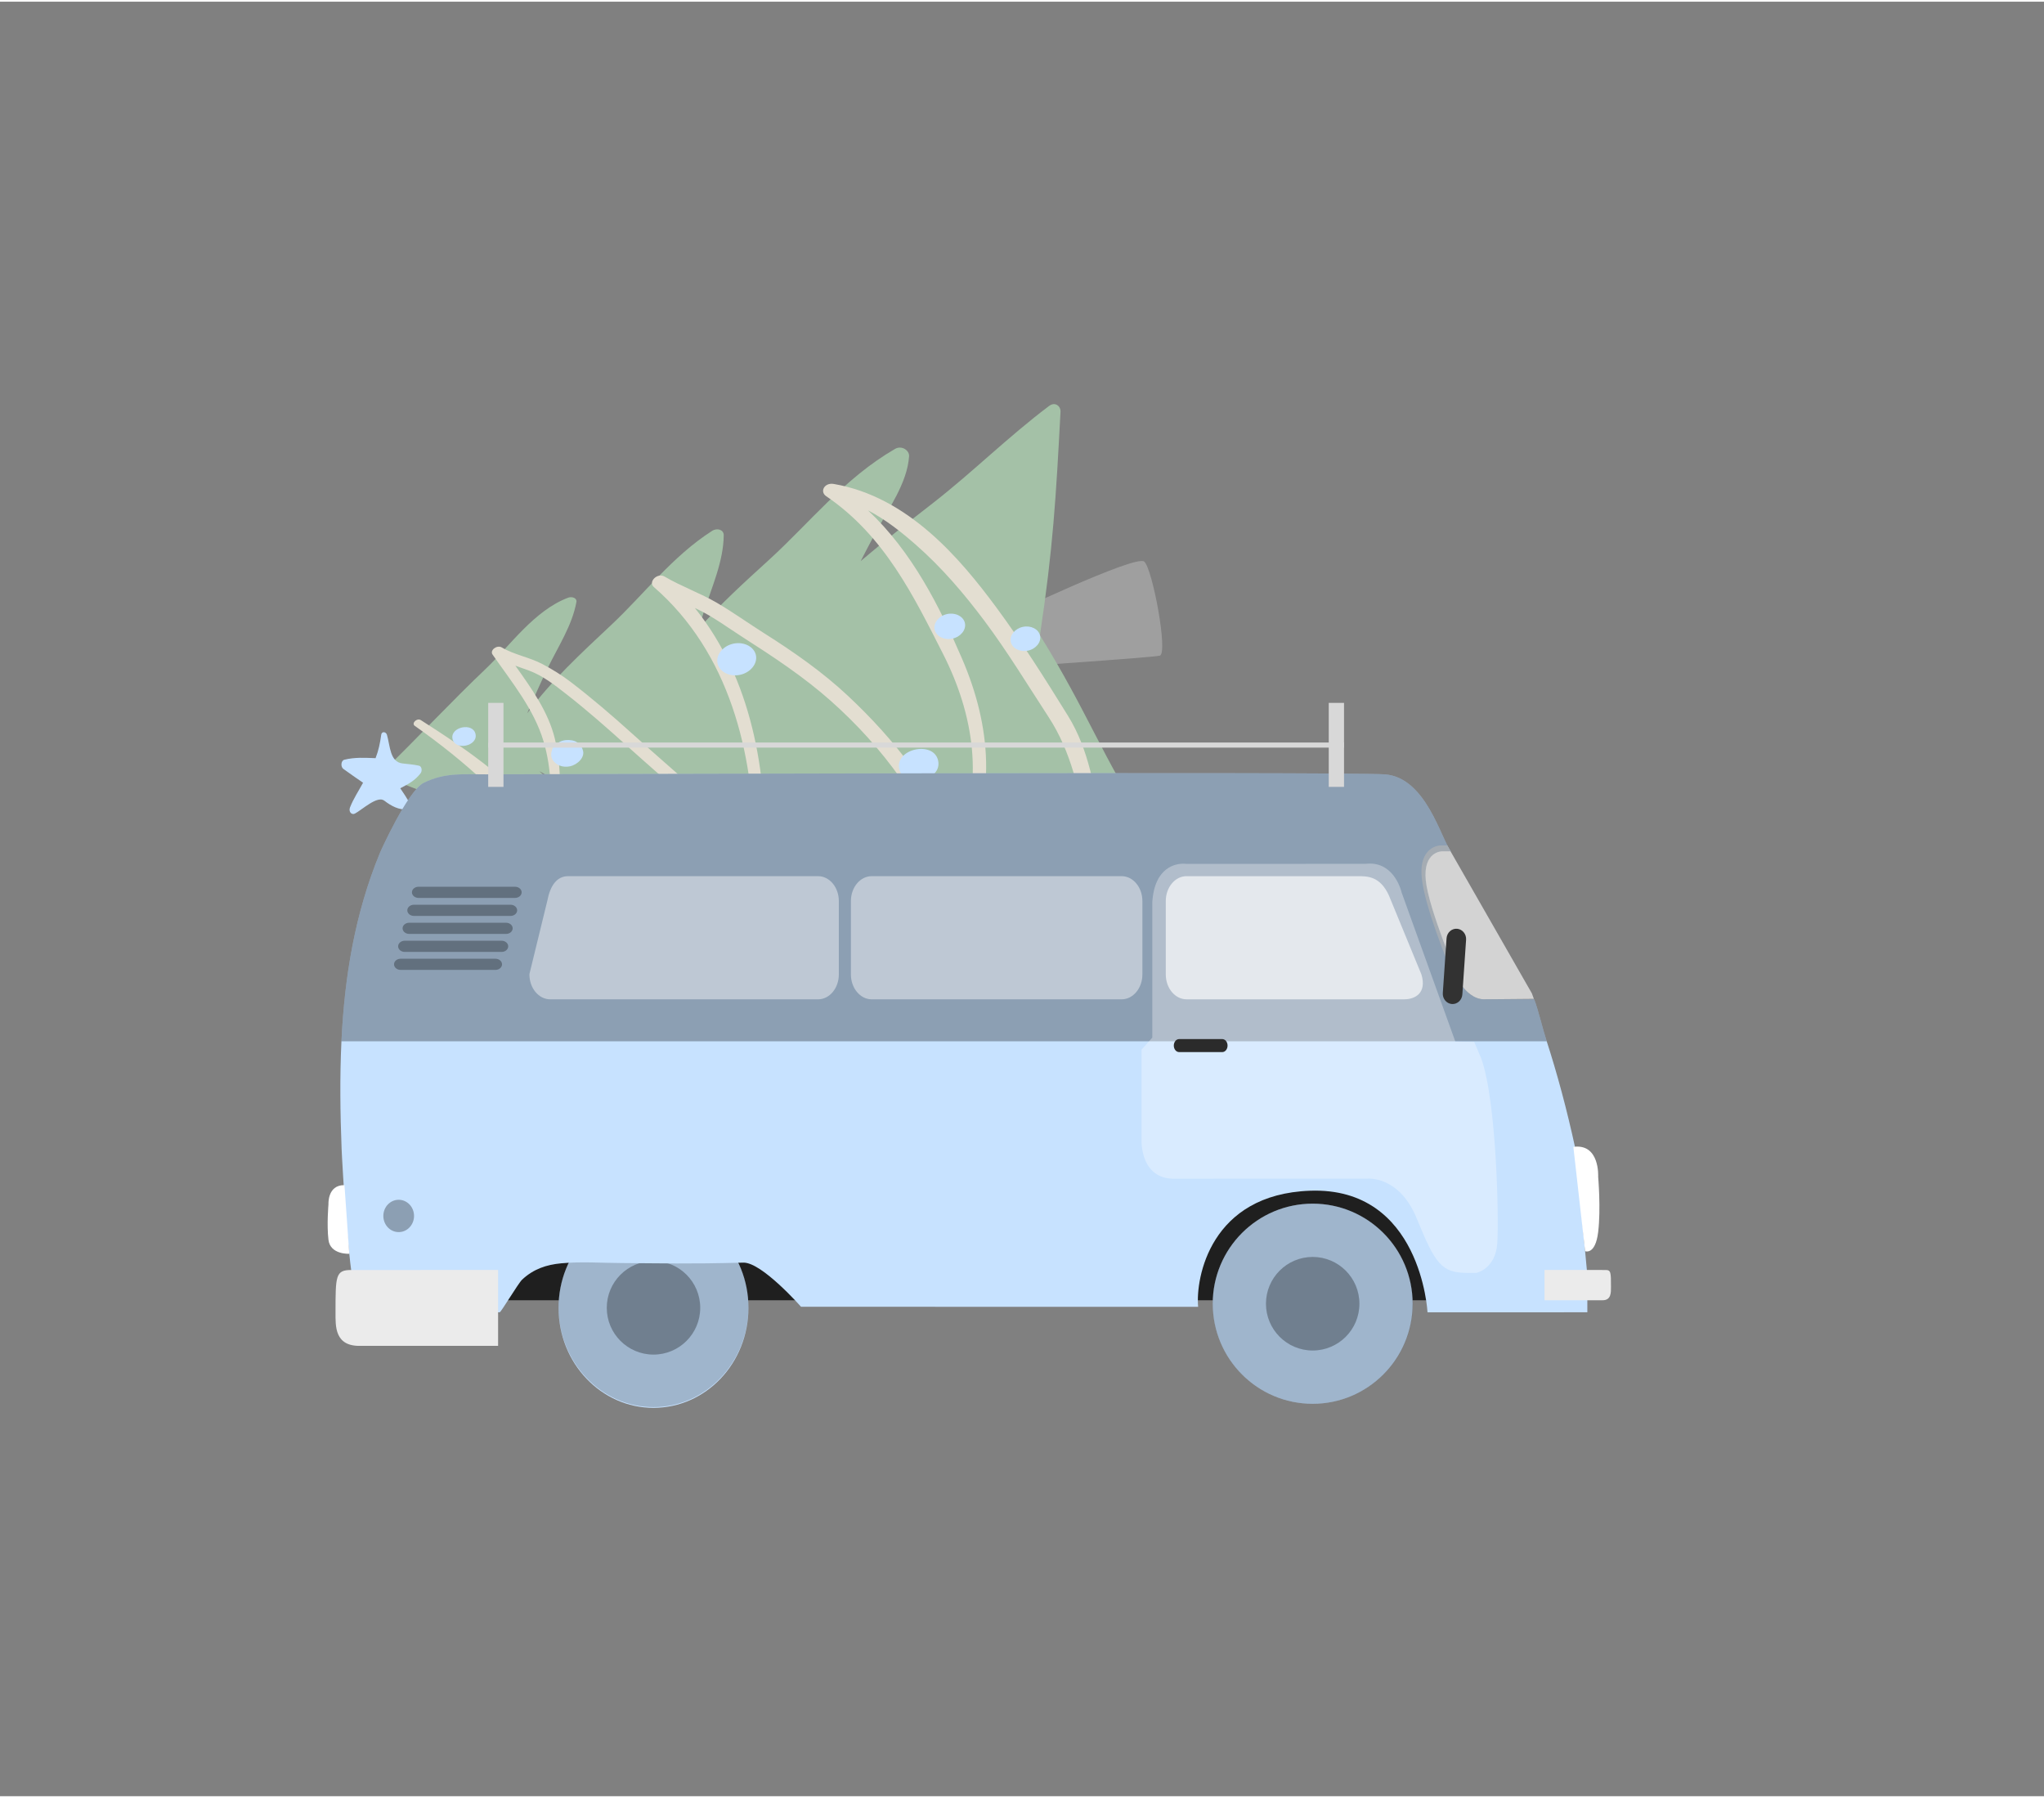 <svg id="illustration-builder" width="880" height="774" viewBox="-10 -30 950 834" version="1.1" xmlns="http://www.w3.org/2000/svg" xmlns:xlink="http://www.w3.org/1999/xlink" style="pointer-events: none;">
    <rect x="-10" y="-30" width="950" height="834" fill="#808080" stroke="none"/>
    <g transform="translate(62,35)">
        <g><svg xmlns="http://www.w3.org/2000/svg" width="680" height="680" viewBox="0 0 680 680">
                <g id="Symbols--globalStyle1/bgelements/2" fill="none" fill-rule="evenodd" stroke="none" stroke-width="1">
                    <g id="globalStyle1/bgelements/2--globalStyle1/bgelements/2">
                        <g id="Group--globalStyle1/bgelements/2" transform="translate(79.983 115.5)">
                            <g id="Group-39--globalStyle1/bgelements/2" transform="rotate(-102 137.132 120.531)">
                                <path id="Fill-1--globalStyle1/bgelements/2" fill="#9F9F9F" d="M90.676,301.599 C90.676,301.599 82.323,360.243 82.323,364.358 C82.323,368.473 122.419,369.502 126.596,366.416 C130.773,363.329 114.901,297.484 114.901,297.484 L90.676,301.599 Z"></path>
                                <path id="Fill-3--globalStyle1/bgelements/2" fill="#A4C1A7" d="M173.564,275.897 C167.278,262.95 161.015,250.051 154.232,237.557 C157.918,240.561 161.591,243.594 165.238,246.681 C175.294,255.197 185.135,266.265 197.244,269.7 C199.762,270.416 203.038,267.481 201.892,263.975 C193.428,238.077 176.678,218.258 163.59,195.906 C155.759,182.531 148.004,169.136 138.95,157.24 C141.254,158.51 143.563,159.767 145.85,161.076 C156.76,167.317 167.298,175.15 179.232,177.794 C181.668,178.335 183.34,175.632 182.301,172.876 C174.556,152.337 160.263,136.081 149.375,118.106 C139.42,101.671 129.531,84.946 117.171,71.174 C123.409,75.668 129.671,80.113 135.776,84.878 C144.783,91.903 152.904,100.19 163.112,104.369 C164.848,105.079 166.152,102.91 165.855,100.992 C163.269,84.278 149.591,69.888 141.592,56.865 C129.888,37.818 117.166,19.714 105.259,0.844 C104.759,0.051 104.081,-0.068 103.478,0.204 C102.875,-0.068 102.197,0.051 101.697,0.844 C89.788,19.714 77.068,37.818 65.364,56.865 C57.365,69.888 43.687,84.278 41.101,100.992 C40.804,102.91 42.108,105.079 43.844,104.369 C54.052,100.19 62.173,91.903 71.18,84.878 C77.285,80.113 83.547,75.668 89.785,71.174 C77.425,84.946 67.536,101.671 57.581,118.106 C46.693,136.081 32.4,152.337 24.653,172.876 C23.616,175.632 25.288,178.335 27.724,177.794 C39.658,175.15 50.196,167.317 61.106,161.076 C63.393,159.767 55.706,162.956 58.01,161.686 C48.956,173.582 51.197,182.531 43.366,195.906 C30.278,218.258 13.526,238.077 5.064,263.975 C3.916,267.481 7.194,270.416 9.712,269.7 C21.821,266.265 31.662,255.197 41.718,246.681 C45.365,243.594 49.037,240.561 52.724,237.557 C45.941,250.051 39.676,262.95 33.392,275.897 C23.048,297.204 10.417,316.66 0.416,338.199 C-1.059,341.376 1.671,343.773 4.169,342.823 C42.225,328.349 63.109,326.291 103.206,311.888 C141.632,326.291 164.186,332.464 202.786,342.823 C205.342,343.508 208.015,341.376 206.54,338.199 C196.539,316.66 183.908,297.204 173.564,275.897 Z"></path>
                                <path id="Fill-5--globalStyle1/bgelements/2" fill="#E3DED1" d="M187.059,228.138 C163.334,250.915 132.832,258.335 104.106,266.016 C73.724,274.137 41.744,272.631 14.664,253.398 C42.83,248.834 69.483,235.957 94.199,218.743 C107.349,209.582 119.269,198.475 130.852,186.598 C136.862,180.431 143.187,174.684 149.031,168.291 C155.106,161.643 160.032,153.569 166.129,146.916 C168.752,144.056 165.357,138.801 162.427,141.009 C125.173,169.102 77.183,170.238 34.923,161.579 C56.545,148.443 77.078,132.074 97.814,117.037 C107.825,109.776 117.794,102.191 127.33,94.012 C131.218,90.676 134.827,86.913 138.218,82.845 C142.502,77.707 145.118,70.976 149.641,66.052 C151.405,64.128 149.556,60.215 147.325,61.155 C132.79,67.275 118.571,74.666 103.074,75.952 C89.758,77.057 75.297,74.351 62.207,69.394 C85.536,60.579 105.924,41.029 124.455,22.208 C125.935,20.701 123.935,17.498 122.398,18.924 C100.987,38.799 78.66,54.673 53.534,66.283 C51.538,67.205 51.083,71.17 53.534,71.834 C70.168,76.355 85.844,81.861 103.074,81.353 C115.831,80.974 128.044,75.666 140.048,70.447 C138.863,72.361 137.704,74.314 136.466,76.248 C132.745,82.073 127.454,86.45 122.545,90.586 C112.839,98.769 102.656,106.284 92.535,113.652 C70.948,129.364 49.616,146.161 27.433,160.552 C25.934,161.524 26.202,164.686 27.916,165.106 C66.946,174.699 111.305,176.691 148.919,157.643 C148.787,157.818 148.657,157.993 148.523,158.168 C143.28,165.063 136.987,170.528 131.084,176.512 C119.034,188.728 107.09,200.483 93.671,210.379 C66.963,230.075 37.425,242.881 6.543,247.717 C3.905,248.129 2.678,252.077 5.151,254.04 C33.96,276.913 66.823,280.852 100.113,274.197 C125.8,269.061 153.453,261.872 176.569,245.791 C170.616,253.009 163.429,258.888 156.43,264.121 C143.434,273.837 129.37,281.434 115.169,288.004 C98.777,295.584 81.881,301.445 65.186,307.902 C46.932,314.959 28.561,314.513 9.648,314.644 C6.068,314.671 6.073,321.418 9.648,321.476 C27.959,321.774 46.083,323.231 63.881,316.838 C82.669,310.091 101.528,303.159 119.892,294.811 C145.962,282.961 178.948,265.254 191.903,232.741 C193.52,228.686 189.787,225.519 187.059,228.138"></path>
                                <path id="[color:bgelement]car--globalStyle1/bgelements/2" fill="#c7e2ff" d="M102.998,297.984 C106.078,297.984 108.648,301.149 108.648,304.943 C108.648,308.738 106.078,311.902 102.998,311.902 C99.917,311.902 97.347,308.738 97.347,304.943 C97.347,301.149 99.917,297.984 102.998,297.984 Z M115.953,264.555 C119.139,264.555 121.798,267.831 121.798,271.755 C121.798,275.677 119.139,278.953 115.953,278.953 C112.767,278.953 110.109,275.677 110.109,271.755 C110.109,267.831 112.767,264.555 115.953,264.555 Z M56.009,234.999 C65.689,234.999 65.689,253.485 56.009,253.485 C46.331,253.485 46.331,234.999 56.009,234.999 Z M121.584,162.587 C125.622,162.587 128.992,166.737 128.992,171.71 C128.992,176.684 125.622,180.832 121.584,180.832 C117.546,180.832 114.176,176.684 114.176,171.71 C114.176,166.737 117.546,162.587 121.584,162.587 Z M98.47,79.123 C99.795,79.897 100.807,81.786 101.185,83.469 C101.626,85.445 101.322,87.286 100.59,89.076 C100.109,90.245 99.254,91.276 98.34,91.934 C97.235,92.733 96.312,92.838 95.062,92.98 C91.781,93.358 89.026,89.313 89.026,85.545 C89.026,82.15 90.882,79.368 93.458,78.374 C95.266,77.681 96.819,78.158 98.47,79.123 Z M112.813,34.811 C118.537,34.811 118.537,45.741 112.813,45.741 C107.089,45.741 107.089,34.811 112.813,34.811 Z" opacity="1.00"></path>
                            </g>
                            <g id="Group-52--globalStyle1/bgelements/2" transform="translate(0 158.783)">
                                <path id="[color:bgelement]car--globalStyle1/bgelements/2" fill="#c7e2ff" d="M42.761,15.787 C40.221,15.209 37.643,15.051 35.077,14.74 C29.213,14.032 29.397,6.802 27.865,1.445 C27.454,0.011 25.439,-0.363 25.192,1.445 C24.667,5.312 23.982,8.635 22.597,12.217 C22.587,12.24 22.587,12.267 22.58,12.291 C17.704,12.108 12.917,11.802 8.079,13.009 C6.425,13.423 6.264,16.328 7.624,17.296 C10.663,19.458 13.684,21.637 16.761,23.707 C14.703,27.522 12.326,31.028 10.69,35.187 C9.915,37.16 11.447,38.866 13.001,38.031 C16.412,36.197 23.422,29.549 26.635,32.043 C29.776,34.483 33.468,36.454 37.227,36.059 C38.243,35.952 39.165,34.574 38.49,33.347 C37.105,30.835 35.63,28.535 34.046,26.273 C37.51,24.448 40.834,22.829 43.511,19.287 C44.314,18.224 44.082,16.088 42.761,15.787" opacity="1.00"></path>
                                <polygon id="Fill-5--globalStyle1/bgelements/2" fill="#1F1F1F" points="67.865 264.23 525.152 264.23 525.152 192.943 67.865 192.943"></polygon>
                                <path id="[color:bgelement]car--globalStyle1/bgelements/2" fill="#c7e2ff" d="M107.617,267.721 C107.617,242.035 127.389,221.213 151.75,221.213 C176.128,221.213 195.88,242.035 195.88,267.721 C195.88,293.411 176.128,314.232 151.75,314.232 C127.389,314.232 107.617,293.411 107.617,267.721" opacity="1.00"></path>
                                <path id="shadow--globalStyle1/bgelements/2" fill="#000" fill-opacity=".2" d="M107.617,267.37 C107.617,241.685 127.389,220.862 151.75,220.862 C176.128,220.862 195.88,241.685 195.88,267.37 C195.88,293.061 176.128,313.881 151.75,313.881 C127.389,313.881 107.617,293.061 107.617,267.37"></path>
                                <path id="shadow--globalStyle1/bgelements/2" fill="#000" fill-opacity=".3" d="M130.03,267.735 C130.03,255.729 139.757,245.993 151.75,245.993 C163.748,245.993 173.466,255.729 173.466,267.735 C173.466,279.749 163.748,289.48 151.75,289.48 C139.757,289.48 130.03,279.749 130.03,267.735"></path>
                                <path id="[color:bgelement]car--globalStyle1/bgelements/2" fill="#c7e2ff" d="M411.661,265.839 C411.661,240.154 432.475,219.333 458.119,219.333 C483.779,219.333 504.583,240.154 504.583,265.839 C504.583,291.523 483.779,312.347 458.119,312.347 C432.475,312.347 411.661,291.523 411.661,265.839" opacity="1.00"></path>
                                <path id="shadow--globalStyle1/bgelements/2" fill="#000" fill-opacity=".2" d="M411.624,265.84 C411.624,240.155 432.471,219.333 458.158,219.333 C483.862,219.333 504.689,240.155 504.689,265.84 C504.689,291.531 483.862,312.352 458.158,312.352 C432.471,312.352 411.624,291.531 411.624,265.84"></path>
                                <path id="shadow--globalStyle1/bgelements/2" fill="#000" fill-opacity=".3" d="M436.406,265.839 C436.406,253.831 446.131,244.094 458.119,244.094 C470.115,244.094 479.84,253.831 479.84,265.839 C479.84,277.847 470.115,287.581 458.119,287.581 C446.131,287.581 436.406,277.847 436.406,265.839"></path>
                                <path id="[color:bgelement]car--globalStyle1/bgelements/2" fill="#c7e2ff" d="M566.896,143.88 C571.644,158.563 576.204,175.221 580.295,194.171 L580.295,194.171 L585.774,252.506 L585.774,269.818 L511.496,269.832 C511.496,269.832 508.534,211.532 457.003,213.318 C410.556,214.927 403.659,253.816 404.875,267.278 L404.875,267.278 L220.313,267.252 C220.313,267.252 202.063,246.514 193.516,246.739 C167.338,247.419 155.72,247.029 136.995,246.935 C127.696,246.891 118.13,246.185 108.886,247.052 C101.955,247.698 95.949,249.709 90.682,254.648 C88.886,256.329 80.881,269.818 80.251,269.818 L80.251,269.818 L16.232,269.818 C10.61,269.818 6.949,197.89 6.789,193.892 C6.131,177.077 5.924,160.388 6.711,143.88 L6.711,143.88 Z M73.75,19.808 C73.95,19.808 472.184,18.523 491.546,19.808 C510.915,21.087 517.903,50.291 522.405,55.594 L522.405,55.594 L518.168,55.594 C517.661,55.607 509.406,56.009 510.686,69.07 C512.012,82.544 526.136,115.584 526.136,115.584 C526.136,115.584 530.107,124.364 538.057,124.364 L538.057,124.364 L561.099,124.364 C563.051,129.624 564.988,137.981 566.896,143.88 L566.896,143.88 L6.711,143.88 C8.139,113.986 12.899,84.693 24.586,56.339 C24.867,55.643 37.531,27.379 45.015,23.716 C54.887,18.885 63.32,19.84 73.75,19.808 Z" opacity="1.00"></path>
                                <path id="Fill-12--globalStyle1/bgelements/2" fill="#EBEBEB" d="M79.523,250.154 L79.523,285.424 L15.533,285.424 C3.425,285.688 3.962,276.122 3.962,269.818 C3.962,252.952 3.956,250.154 11.216,250.168 C13.752,250.168 79.523,250.154 79.523,250.154"></path>
                                <path id="Fill-13--globalStyle1/bgelements/2" fill="#EBEBEB" d="M565.858,250.154 L565.858,264.23 L592.683,264.23 C596.951,264.332 596.76,260.517 596.76,258.003 C596.76,251.273 596.76,250.154 594.207,250.161 C593.305,250.161 565.858,250.154 565.858,250.154"></path>
                                <path id="Fill-14--globalStyle1/bgelements/2" fill="#FFF" d="M579.278,192.943 L584.732,241.414 C584.732,241.414 589.479,243.392 590.803,232.552 C592.12,221.71 590.803,206.85 590.803,206.85 C590.803,206.85 591.707,191.242 579.278,192.943"></path>
                                <path id="Fill-15--globalStyle1/bgelements/2" fill="#FFF" d="M8.118,210.721 L10.357,242.631 C10.357,242.631 1.531,243.119 0.681,236.159 C-0.168,229.195 0.681,219.653 0.681,219.653 C0.681,219.653 0.114,210.598 8.118,210.721"></path>
                                <path id="shadow--globalStyle1/bgelements/2" fill="#000" fill-opacity=".3" d="M40.454,225.04 C40.454,229.187 37.259,232.552 33.317,232.552 C29.377,232.552 26.183,229.187 26.183,225.04 C26.183,220.889 29.377,217.527 33.317,217.527 C37.259,217.527 40.454,220.889 40.454,225.04"></path>
                                <path id="shape--globalStyle1/bgelements/2" fill="#FFF" d="M560.933,124.161 L537.472,124.364 C528.802,124.364 522.009,109.846 521.723,109.229 C521.229,108.052 510.132,81.365 508.803,67.833 C508.284,62.569 509.175,58.554 511.447,55.9 C514.045,52.87 517.461,52.834 517.608,52.834 L520.629,52.834 L559.999,121.604 L560.933,124.161 Z" opacity=".65"></path>
                                <path id="shadow--globalStyle1/bgelements/2" fill="#000" fill-opacity=".3" d="M538.055,124.364 C530.106,124.364 526.135,115.584 526.135,115.584 C526.135,115.584 512.01,82.545 510.685,69.07 C509.364,55.597 518.191,55.594 518.191,55.594 L522.404,55.594 C517.902,50.291 510.914,21.088 491.545,19.808 C472.183,18.523 73.948,19.808 73.749,19.808 C63.319,19.84 54.886,18.885 45.014,23.717 C37.53,27.379 24.865,55.644 24.585,56.339 C12.898,84.693 8.138,113.986 6.71,143.88 L566.895,143.88 C564.987,137.982 563.05,129.624 561.097,124.364 L538.055,124.364 Z"></path>
                                <path id="Fill-25--globalStyle1/bgelements/2" fill="#FFF" d="M253.138,124.365 C247.823,124.365 243.497,119.179 243.497,112.804 L243.497,78.689 C243.497,72.315 247.823,67.132 253.138,67.132 L369.34,67.132 C374.652,67.132 378.972,72.315 378.972,78.689 L378.972,112.804 C378.972,119.179 374.652,124.365 369.34,124.365 L253.138,124.365 Z" opacity=".43"></path>
                                <path id="Fill-27--globalStyle1/bgelements/2" fill="#FFF" d="M103.72,124.365 C98.406,124.365 94.081,119.179 94.081,112.804 L94.121,112.463 L102.411,78.51 C103.72,71.623 106.784,67.132 112.049,67.132 L228.245,67.132 C233.562,67.132 237.889,72.315 237.889,78.689 L237.889,112.804 C237.889,119.179 233.562,124.365 228.245,124.365 L103.72,124.365 Z" opacity=".43"></path>
                                <path id="Fill-23--globalStyle1/bgelements/2" fill="#FFF" fill-opacity=".32" d="M534.108,251.514 L530.187,251.514 C517.906,251.514 515.139,247.374 506.497,226.245 C498.255,206.095 483.548,207.703 483.283,207.718 L392.803,207.731 C388.618,207.577 385.287,206.077 382.848,203.272 C378.205,197.93 378.564,189.817 378.582,189.475 L378.58,147.765 L383.582,142.164 L383.582,79.072 C384.696,62.603 394.835,61.332 397.916,61.332 C398.745,61.332 399.244,61.415 399.244,61.415 L482.763,61.397 C483.32,61.321 484.002,61.28 484.657,61.28 C496.471,61.28 499.424,74.564 499.45,74.697 L524.42,143.991 L533.184,144.132 L536.44,151.816 C543.61,171.413 544.741,227.168 543.889,238.027 C542.985,249.635 534.322,251.474 534.232,251.49 L534.108,251.514 Z"></path>
                                <path id="shape--globalStyle1/bgelements/2" fill="#FFF" d="M399.481,124.364 C394.166,124.364 389.843,119.178 389.843,112.803 L389.843,78.688 C389.843,72.314 394.166,67.131 399.481,67.131 L479.031,67.131 C483.663,67.131 489.429,67.131 493.531,76.051 L508.66,112.803 C511.295,121.514 505.607,124.364 500.689,124.364 L399.481,124.364 Z" opacity=".649"></path>
                                <path id="Fill-45--globalStyle1/bgelements/2" fill="#2B2B2B" d="M418.556,145.864 C418.556,147.537 417.457,148.893 416.089,148.893 L396.049,148.893 C394.677,148.893 393.57,147.537 393.57,145.864 C393.57,144.195 394.677,142.841 396.049,142.841 L416.089,142.841 C417.457,142.841 418.556,144.195 418.556,145.864"></path>
                                <path id="Fill-47--globalStyle1/bgelements/2" fill="#323232" d="M527.679,122.11 C527.494,124.752 525.313,126.735 522.813,126.547 C520.299,126.354 518.415,124.061 518.598,121.419 L520.34,96.01 C520.52,93.371 522.703,91.386 525.206,91.575 C527.715,91.765 529.603,94.061 529.42,96.699 L527.679,122.11 Z"></path>
                            </g>
                            <path id="shadow--globalStyle1/bgelements/2" fill="#000" fill-opacity=".3" d="M78.26,264.285 C79.969,264.285 81.35,265.447 81.35,266.886 C81.35,268.322 79.969,269.482 78.26,269.482 L34.246,269.482 C32.536,269.482 31.153,268.322 31.153,266.886 C31.153,265.447 32.536,264.285 34.246,264.285 L78.26,264.285 Z M81.131,255.921 C82.84,255.921 84.221,257.083 84.221,258.522 C84.221,259.957 82.84,261.119 81.131,261.119 L36.149,261.119 C34.439,261.119 33.056,259.957 33.056,258.522 C33.056,257.083 34.439,255.921 36.149,255.921 L81.131,255.921 Z M83.204,247.557 C84.913,247.557 86.294,248.721 86.294,250.156 C86.294,251.593 84.913,252.752 83.204,252.752 L38.222,252.752 C36.512,252.752 35.13,251.593 35.13,250.156 C35.13,248.721 36.512,247.557 38.222,247.557 L83.204,247.557 Z M85.288,239.191 C86.997,239.191 88.378,240.357 88.378,241.797 C88.378,243.23 86.997,244.392 85.288,244.392 L40.418,244.392 C38.708,244.392 37.325,243.23 37.325,241.797 C37.325,240.357 38.708,239.191 40.418,239.191 L85.288,239.191 Z M87.376,230.829 C89.085,230.829 90.466,231.992 90.466,233.431 C90.466,234.863 89.085,236.027 87.376,236.027 L42.563,236.027 C40.853,236.027 39.47,234.863 39.47,233.431 C39.47,231.992 40.853,230.829 42.563,230.829 L87.376,230.829 Z"></path>
                            <rect id="Rectangle--globalStyle1/bgelements/2" width="7.098" height="39.04" x="74.925" y="145.375" fill="#D8D8D8"></rect>
                            <rect id="Rectangle-Copy--globalStyle1/bgelements/2" width="7.098" height="39.04" x="465.588" y="145.375" fill="#D8D8D8"></rect>
                            <rect id="Rectangle--globalStyle1/bgelements/2" width="397.761" height="2.366" x="74.925" y="163.804" fill="#D8D8D8"></rect>
                        </g>
                    </g>
                </g>
            </svg></g>
    </g>
</svg>